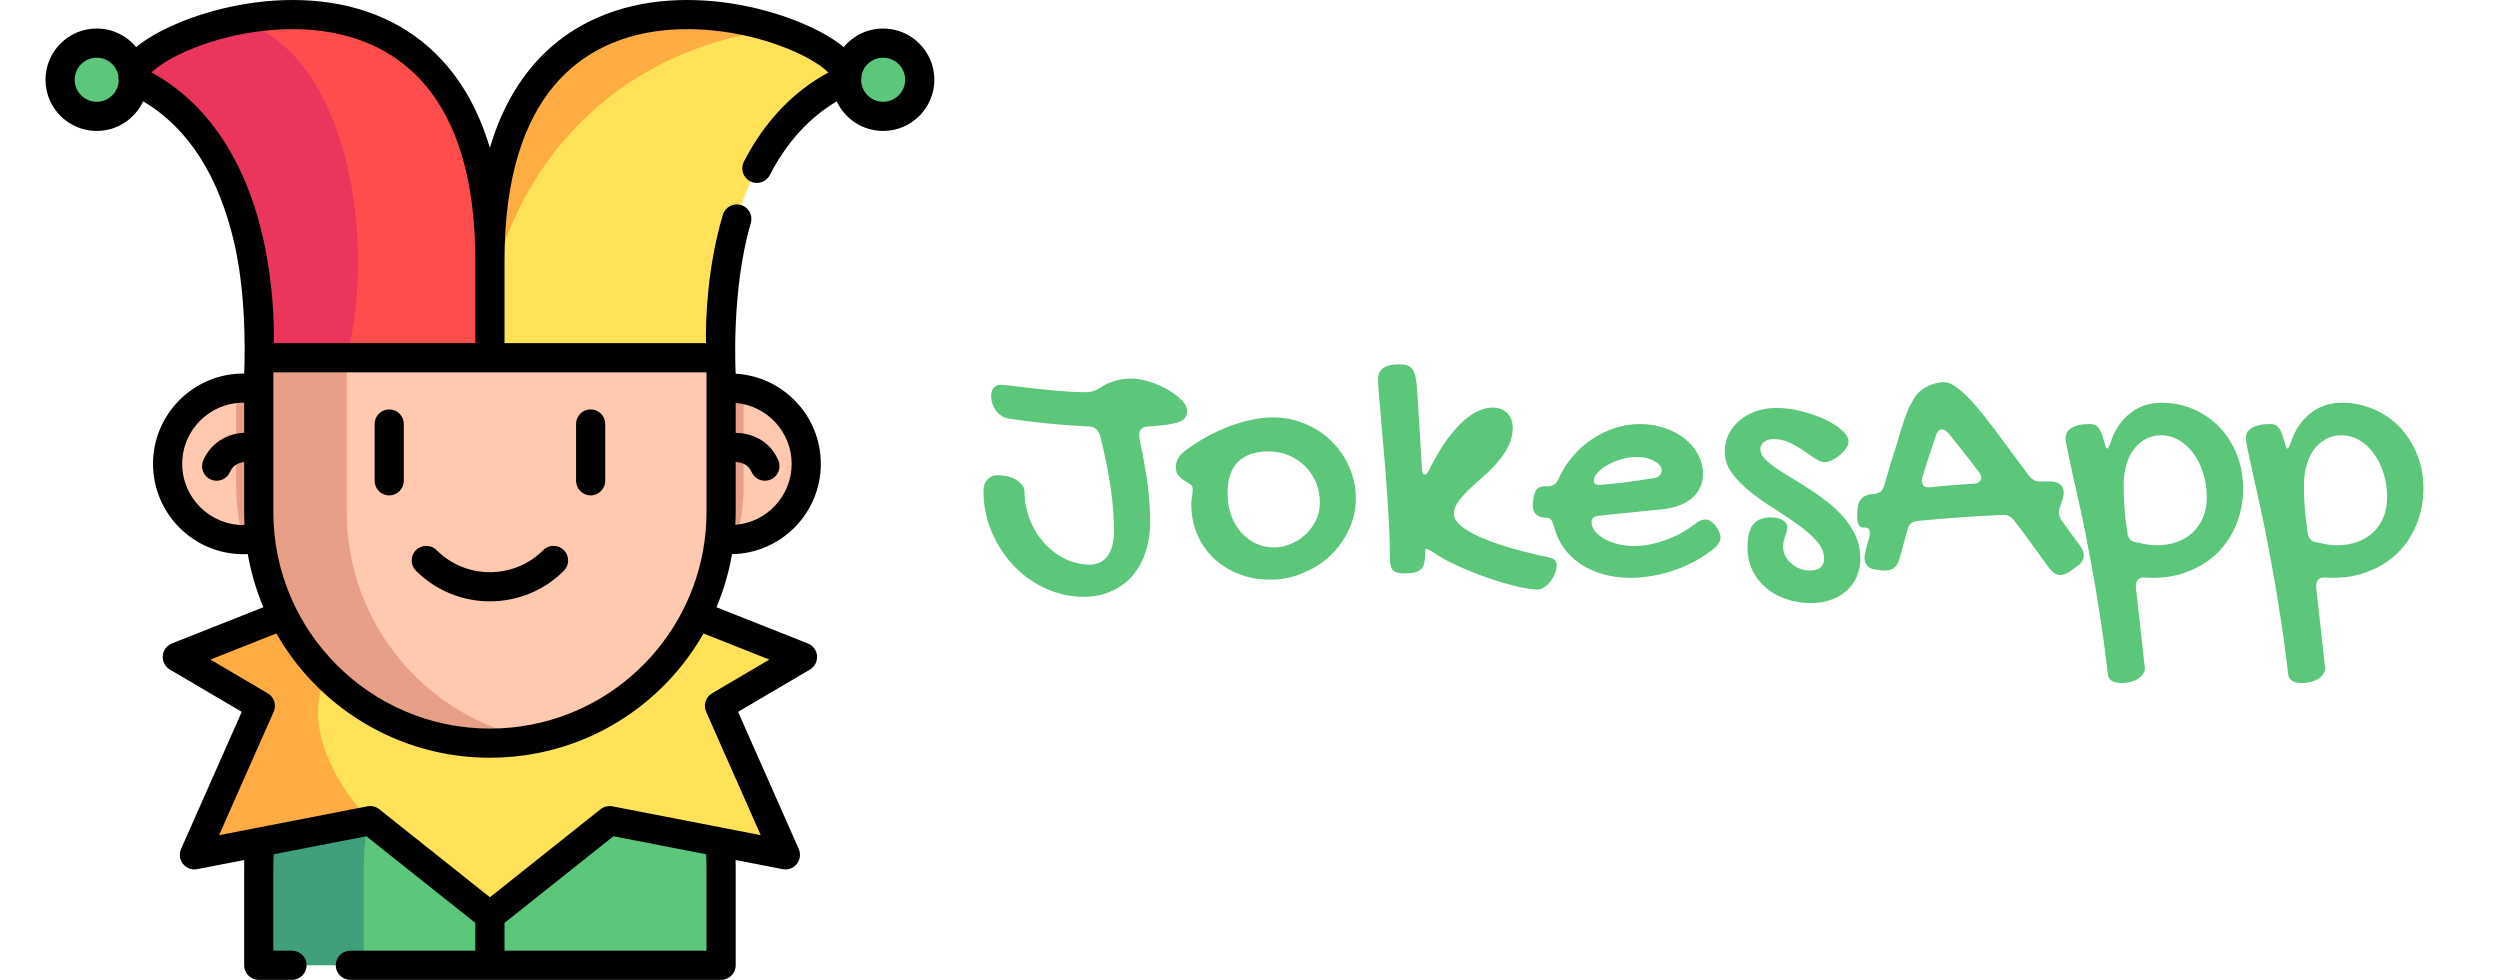 <svg width="273" height="107" viewBox="0 0 273 107" fill="none" xmlns="http://www.w3.org/2000/svg">
<g clip-path="url(#clip0)">
<path d="M88.042 50.653C88.042 54.997 84.696 58.557 80.443 58.897C80.221 58.916 79.995 58.925 79.769 58.925C79.19 58.925 78.626 58.867 78.081 58.752H28.255C27.71 58.867 27.146 58.925 26.567 58.925H26.561C21.993 58.922 18.294 55.221 18.294 50.653C18.294 46.347 21.585 42.809 25.79 42.42C26.046 42.394 26.305 42.383 26.567 42.383C26.914 42.383 27.255 42.403 27.591 42.445H78.745C79.081 42.403 79.422 42.383 79.77 42.383C80.26 42.383 80.742 42.426 81.208 42.508C85.091 43.188 88.042 46.576 88.042 50.653Z" fill="#FFC9B0"/>
<path d="M81.208 42.508V52.987C81.208 55.021 80.943 57.002 80.443 58.897C80.221 58.916 79.995 58.925 79.769 58.925C79.19 58.925 78.626 58.867 78.081 58.752H28.255C27.71 58.867 27.146 58.925 26.567 58.925H26.561C26.057 57.02 25.79 55.033 25.79 52.987V42.42C26.046 42.394 26.305 42.383 26.567 42.383C26.915 42.383 27.255 42.403 27.591 42.445H78.745C79.081 42.403 79.422 42.383 79.77 42.383C80.26 42.383 80.742 42.426 81.208 42.508Z" fill="#E89F87"/>
<path d="M78.744 94.706V105.408H28.255V94.706C28.255 80.764 39.557 69.46 53.499 69.46C55.471 69.46 57.391 69.687 59.234 70.115C63.904 71.2 68.074 73.58 71.35 76.854C75.918 81.424 78.744 87.734 78.744 94.706Z" fill="#3FA07B"/>
<path d="M78.744 94.706V105.408H39.726V94.706C39.726 82.736 48.056 72.711 59.234 70.115C63.903 71.2 68.074 73.58 71.35 76.854C75.918 81.424 78.744 87.734 78.744 94.706Z" fill="#5CC67A"/>
<path d="M78.567 77.08L85.766 93.347L66.572 89.614L53.499 100.015L40.423 89.614L21.23 93.347L28.429 77.08L19.363 71.745L30.905 67.175H76.09L87.633 71.745L78.567 77.08Z" fill="#FFE257"/>
<path d="M43.097 67.175C42.745 67.767 42.169 68.277 41.337 68.691C29.174 74.742 36.826 86.018 40.423 89.614L21.23 93.347L28.429 77.08L19.363 71.745L30.905 67.175H43.097V67.175Z" fill="#FFAD42"/>
<path d="M78.744 39.062V55.91C78.744 68.212 69.944 78.459 58.293 80.697C56.743 80.996 55.139 81.153 53.498 81.153C39.556 81.153 28.256 69.851 28.256 55.91V39.065" fill="#FFC9B0"/>
<path d="M58.306 80.696C58.304 80.696 58.304 80.696 58.302 80.696C56.751 80.996 55.148 81.153 53.506 81.153C39.565 81.153 28.265 69.851 28.265 55.909V39.064H37.866V55.909C37.866 68.209 46.66 78.454 58.306 80.696Z" fill="#E89F87"/>
<path d="M92.438 8.706C76.968 15.74 78.745 39.064 78.745 39.064H28.255C28.255 39.064 30.032 15.74 14.562 8.706C12.964 3.648 53.501 -11.707 53.501 28.486C53.501 0.367 73.342 -0.566 84.715 3.146C89.597 4.739 92.918 7.188 92.438 8.706Z" fill="#FFE257"/>
<path d="M53.501 28.486V39.064H28.255C28.255 39.064 30.032 15.74 14.562 8.706C13.977 6.856 19.03 3.628 25.672 2.246C37.193 -0.154 53.501 2.994 53.501 28.486Z" fill="#FF4D4D"/>
<path d="M37.867 39.064H28.255C28.255 39.064 30.032 15.74 14.562 8.706C13.977 6.856 19.03 3.628 25.672 2.246C37.232 4.805 41.434 24.784 37.867 39.064Z" fill="#EA365D"/>
<path d="M84.715 3.146C59.392 6.822 53.501 28.486 53.501 33.876V28.486C53.501 0.367 73.342 -0.566 84.715 3.146Z" fill="#FFAD42"/>
<path d="M96.438 12.707C98.648 12.707 100.439 10.916 100.439 8.707C100.439 6.498 98.648 4.707 96.438 4.707C94.229 4.707 92.438 6.498 92.438 8.707C92.438 10.916 94.229 12.707 96.438 12.707Z" fill="#5CC67A"/>
<path d="M10.562 12.707C12.771 12.707 14.562 10.916 14.562 8.707C14.562 6.498 12.771 4.707 10.562 4.707C8.352 4.707 6.561 6.498 6.561 8.707C6.561 10.916 8.352 12.707 10.562 12.707Z" fill="#5CC67A"/>
<path d="M47.676 60.075C47.054 59.453 46.046 59.453 45.424 60.075C44.802 60.697 44.802 61.705 45.424 62.327C47.65 64.554 50.575 65.667 53.499 65.667C56.424 65.667 59.348 64.554 61.575 62.327C62.197 61.705 62.197 60.697 61.575 60.075C60.953 59.453 59.944 59.453 59.322 60.075C56.111 63.286 50.887 63.286 47.676 60.075Z" fill="black"/>
<path d="M42.502 44.707C41.622 44.707 40.909 45.42 40.909 46.3V52.505C40.909 53.385 41.622 54.098 42.502 54.098C43.382 54.098 44.094 53.385 44.094 52.505V46.3C44.094 45.42 43.382 44.707 42.502 44.707Z" fill="black"/>
<path d="M64.497 54.098C65.377 54.098 66.09 53.385 66.09 52.505V46.3C66.09 45.42 65.377 44.707 64.497 44.707C63.618 44.707 62.905 45.42 62.905 46.3V52.505C62.905 53.385 63.618 54.098 64.497 54.098Z" fill="black"/>
<path d="M96.438 3.114C94.709 3.114 93.16 3.903 92.133 5.14C87.827 1.567 75.171 -2.527 65.094 1.992C61.06 3.801 57.89 6.774 55.671 10.828C54.793 12.432 54.067 14.207 53.495 16.145C51.042 7.893 46.182 3.91 41.907 1.992C31.831 -2.527 19.173 1.567 14.867 5.14C13.84 3.903 12.291 3.114 10.562 3.114C7.477 3.114 4.969 5.623 4.969 8.707C4.969 11.791 7.477 14.3 10.562 14.3C12.805 14.3 14.743 12.972 15.633 11.062C20.594 14.006 23.957 19.286 25.639 26.793C27.075 33.204 26.663 40.793 26.663 40.793C26.634 40.792 26.605 40.79 26.576 40.79C21.136 40.79 16.711 45.215 16.711 50.653C16.711 56.093 21.136 60.518 26.576 60.518C26.737 60.518 26.898 60.514 27.058 60.506C27.409 62.526 27.985 64.47 28.761 66.31L18.776 70.264C18.21 70.489 17.822 71.016 17.774 71.622C17.727 72.229 18.03 72.81 18.555 73.118L26.399 77.733L19.773 92.703C19.533 93.246 19.614 93.877 19.984 94.34C20.354 94.804 20.952 95.025 21.533 94.911L26.675 93.911C26.667 94.176 26.662 94.441 26.662 94.706V105.407C26.662 106.287 27.375 107 28.255 107H31.887C32.767 107 33.48 106.287 33.48 105.407C33.48 104.528 32.767 103.815 31.887 103.815H29.848V94.706C29.848 94.232 29.863 93.757 29.892 93.285L40.006 91.318L51.905 100.783V103.815H38.258C37.378 103.815 36.665 104.528 36.665 105.407C36.665 106.287 37.378 107 38.258 107H78.745C79.625 107 80.338 106.287 80.338 105.407V94.706C80.338 94.442 80.333 94.177 80.325 93.912L85.462 94.911C86.045 95.024 86.642 94.805 87.012 94.341C87.382 93.877 87.463 93.246 87.223 92.703L80.597 77.733L88.441 73.118C88.965 72.81 89.268 72.229 89.221 71.623C89.174 71.016 88.785 70.489 88.22 70.265L78.236 66.311C79.013 64.468 79.589 62.526 79.939 60.514C85.3 60.423 89.634 56.036 89.634 50.654C89.634 45.406 85.513 41.103 80.337 40.808C80.337 40.808 79.814 31.729 81.99 24.362C82.239 23.518 81.757 22.633 80.914 22.384C80.069 22.134 79.184 22.616 78.935 23.46C77.232 29.227 77.053 34.765 77.091 37.472H55.093V28.486C55.093 9.821 64.001 4.564 71.474 3.44C75.554 2.827 80.364 3.327 84.671 4.812C87.905 5.927 89.695 7.164 90.459 7.914C86.584 10.014 83.484 13.285 81.233 17.654C80.831 18.436 81.138 19.396 81.92 19.799C82.702 20.202 83.662 19.895 84.065 19.113C85.893 15.565 88.346 12.869 91.369 11.066C92.26 12.974 94.197 14.3 96.439 14.3C99.523 14.3 102.032 11.791 102.032 8.707C102.031 5.623 99.523 3.114 96.438 3.114ZM10.562 11.115C9.234 11.115 8.154 10.034 8.154 8.707C8.154 7.38 9.234 6.299 10.562 6.299C11.736 6.299 12.714 7.144 12.926 8.258C12.914 8.472 12.929 8.671 12.962 8.854C12.885 10.113 11.84 11.115 10.562 11.115ZM26.576 57.333C22.892 57.333 19.896 54.336 19.896 50.653C19.896 46.971 22.892 43.975 26.576 43.975C26.605 43.975 26.634 43.977 26.663 43.978V47.254C24.319 47.379 22.842 48.779 22.195 50.266C21.844 51.072 22.213 52.011 23.019 52.362C23.227 52.452 23.442 52.495 23.654 52.495C24.269 52.495 24.855 52.137 25.116 51.537C25.434 50.806 26.046 50.528 26.663 50.456V55.91C26.663 56.386 26.676 56.859 26.701 57.33C26.659 57.33 26.618 57.333 26.576 57.333ZM77.152 94.706V103.815H55.091V100.783L66.99 91.317L77.109 93.286C77.137 93.76 77.152 94.235 77.152 94.706ZM84.015 72.026L77.758 75.707C77.061 76.117 76.781 76.984 77.109 77.724L83.075 91.201L66.877 88.05C66.419 87.961 65.946 88.077 65.581 88.367L53.498 97.98L41.414 88.367C41.05 88.077 40.576 87.961 40.119 88.05L23.921 91.201L29.887 77.724C30.214 76.984 29.935 76.117 29.238 75.707L22.98 72.026L30.178 69.176C34.803 77.275 43.523 82.746 53.498 82.746C55.212 82.746 56.927 82.583 58.594 82.261C66.499 80.742 73.043 75.813 76.823 69.177L84.015 72.026ZM86.448 50.654C86.448 54.158 83.735 57.039 80.299 57.31C80.323 56.846 80.337 56.379 80.337 55.91V50.443C80.981 50.482 81.716 50.722 82.07 51.537C82.332 52.137 82.917 52.495 83.532 52.495C83.744 52.495 83.96 52.452 84.166 52.363C84.973 52.012 85.342 51.074 84.992 50.267C84.012 48.013 82.03 47.319 80.337 47.259V44.002C83.755 44.291 86.448 47.163 86.448 50.654ZM77.151 40.657V55.91C77.151 67.233 69.094 77 57.991 79.133C56.521 79.417 55.01 79.561 53.498 79.561C40.458 79.561 29.849 68.951 29.849 55.91V40.657H77.151ZM29.909 37.472C29.94 35.196 29.817 30.917 28.765 26.178C26.839 17.504 22.626 11.224 16.54 7.914C17.303 7.165 19.094 5.927 22.329 4.812C26.636 3.327 31.446 2.827 35.526 3.44C42.999 4.564 51.907 9.821 51.907 28.485V37.472H29.909ZM96.438 11.115C95.16 11.115 94.114 10.113 94.038 8.854C94.07 8.671 94.085 8.472 94.074 8.258C94.285 7.144 95.264 6.299 96.438 6.299C97.766 6.299 98.846 7.38 98.846 8.707C98.846 10.034 97.766 11.115 96.438 11.115Z" fill="black"/>
</g>
<path d="M110.164 45.699C109.904 45.673 109.656 45.589 109.422 45.445C109.188 45.302 108.979 45.12 108.797 44.898C108.628 44.664 108.491 44.41 108.387 44.137C108.283 43.85 108.23 43.557 108.23 43.258C108.23 42.88 108.322 42.581 108.504 42.359C108.699 42.138 108.947 42.027 109.246 42.027C109.415 42.027 109.689 42.047 110.066 42.086C110.444 42.125 110.887 42.177 111.395 42.242C111.915 42.294 112.475 42.359 113.074 42.438C113.686 42.503 114.305 42.568 114.93 42.633C115.568 42.685 116.193 42.73 116.805 42.77C117.417 42.809 117.99 42.828 118.523 42.828C118.823 42.828 119.09 42.796 119.324 42.73C119.572 42.652 119.826 42.535 120.086 42.379C120.542 42.053 121.062 41.8 121.648 41.617C122.247 41.435 122.872 41.344 123.523 41.344C124.161 41.344 124.839 41.461 125.555 41.695C126.271 41.917 126.928 42.203 127.527 42.555C128.139 42.893 128.641 43.271 129.031 43.688C129.435 44.104 129.637 44.495 129.637 44.859C129.637 45.146 129.572 45.387 129.441 45.582C129.324 45.777 129.103 45.94 128.777 46.07C128.452 46.188 128.003 46.292 127.43 46.383C126.87 46.461 126.154 46.526 125.281 46.578C124.982 46.604 124.76 46.695 124.617 46.852C124.474 46.995 124.402 47.197 124.402 47.457C124.402 47.691 124.461 48.095 124.578 48.668C124.708 49.228 124.845 49.925 124.988 50.758C125.145 51.578 125.281 52.522 125.398 53.59C125.529 54.645 125.594 55.777 125.594 56.988C125.594 58.225 125.418 59.352 125.066 60.367C124.728 61.37 124.24 62.229 123.602 62.945C122.964 63.661 122.195 64.208 121.297 64.586C120.398 64.977 119.396 65.172 118.289 65.172C117.312 65.172 116.362 65.029 115.438 64.742C114.526 64.456 113.667 64.059 112.859 63.551C112.052 63.043 111.31 62.431 110.633 61.715C109.969 60.999 109.396 60.211 108.914 59.352C108.432 58.492 108.055 57.574 107.781 56.598C107.521 55.621 107.391 54.612 107.391 53.57C107.391 53.089 107.534 52.691 107.82 52.379C108.107 52.053 108.471 51.891 108.914 51.891C109.318 51.891 109.702 51.936 110.066 52.027C110.431 52.118 110.743 52.249 111.004 52.418C111.277 52.587 111.492 52.783 111.648 53.004C111.805 53.225 111.883 53.46 111.883 53.707C111.883 54.762 112.072 55.771 112.449 56.734C112.84 57.698 113.361 58.544 114.012 59.273C114.663 60.003 115.418 60.582 116.277 61.012C117.137 61.441 118.042 61.656 118.992 61.656C119.839 61.656 120.49 61.344 120.945 60.719C121.414 60.081 121.648 59.169 121.648 57.984C121.648 56.487 121.525 54.898 121.277 53.219C121.03 51.526 120.659 49.684 120.164 47.691C119.969 46.988 119.578 46.617 118.992 46.578C117.43 46.5 115.913 46.389 114.441 46.246C112.97 46.103 111.544 45.921 110.164 45.699ZM130.086 55.016C130.086 54.794 130.112 54.547 130.164 54.273C130.216 54 130.242 53.7 130.242 53.375C130.242 53.154 130.145 52.984 129.949 52.867C129.767 52.75 129.559 52.62 129.324 52.477C129.09 52.333 128.875 52.151 128.68 51.93C128.497 51.708 128.406 51.389 128.406 50.973C128.406 50.673 128.484 50.374 128.641 50.074C128.81 49.775 129.051 49.501 129.363 49.254C130.132 48.681 130.926 48.167 131.746 47.711C132.579 47.255 133.406 46.871 134.227 46.559C135.06 46.246 135.88 46.005 136.688 45.836C137.495 45.667 138.27 45.582 139.012 45.582C140.262 45.582 141.434 45.816 142.527 46.285C143.634 46.741 144.591 47.372 145.398 48.18C146.219 48.974 146.863 49.911 147.332 50.992C147.814 52.06 148.055 53.206 148.055 54.43C148.055 55.628 147.801 56.767 147.293 57.848C146.798 58.915 146.128 59.853 145.281 60.66C144.435 61.467 143.439 62.105 142.293 62.574C141.16 63.056 139.962 63.297 138.699 63.297C137.462 63.297 136.316 63.089 135.262 62.672C134.207 62.255 133.296 61.682 132.527 60.953C131.759 60.211 131.16 59.339 130.73 58.336C130.301 57.32 130.086 56.214 130.086 55.016ZM139.129 59.781C139.676 59.781 140.242 59.671 140.828 59.449C141.414 59.228 141.948 58.909 142.43 58.492C142.924 58.062 143.328 57.542 143.641 56.93C143.966 56.318 144.129 55.628 144.129 54.859C144.129 54.078 143.986 53.349 143.699 52.672C143.413 51.995 143.016 51.409 142.508 50.914C142.013 50.406 141.421 50.009 140.73 49.723C140.053 49.436 139.318 49.293 138.523 49.293C137.078 49.293 135.971 49.671 135.203 50.426C134.435 51.168 134.051 52.314 134.051 53.863C134.051 54.71 134.174 55.497 134.422 56.227C134.682 56.943 135.04 57.568 135.496 58.102C135.952 58.622 136.486 59.033 137.098 59.332C137.723 59.632 138.4 59.781 139.129 59.781ZM151.785 61.109C151.785 59.977 151.753 58.746 151.688 57.418C151.622 56.09 151.538 54.749 151.434 53.395C151.342 52.027 151.238 50.693 151.121 49.391C151.017 48.089 150.913 46.897 150.809 45.816C150.717 44.736 150.639 43.805 150.574 43.023C150.509 42.242 150.477 41.695 150.477 41.383C150.477 40.862 150.672 40.465 151.062 40.191C151.453 39.918 152.02 39.781 152.762 39.781C153.087 39.781 153.361 39.814 153.582 39.879C153.816 39.944 154.005 40.055 154.148 40.211C154.292 40.367 154.402 40.575 154.48 40.836C154.572 41.083 154.637 41.396 154.676 41.773C154.728 42.294 154.773 42.854 154.812 43.453C154.852 44.039 154.891 44.71 154.93 45.465C154.982 46.22 155.034 47.073 155.086 48.023C155.138 48.974 155.203 50.068 155.281 51.305C155.281 51.487 155.314 51.617 155.379 51.695C155.444 51.773 155.516 51.812 155.594 51.812C155.737 51.812 155.867 51.695 155.984 51.461C157.091 49.208 158.25 47.49 159.461 46.305C160.672 45.107 161.85 44.508 162.996 44.508C163.673 44.508 164.207 44.71 164.598 45.113C164.988 45.517 165.184 46.057 165.184 46.734C165.184 47.464 165.021 48.141 164.695 48.766C164.383 49.378 163.986 49.957 163.504 50.504C163.035 51.051 162.521 51.565 161.961 52.047C161.414 52.529 160.9 52.997 160.418 53.453C159.949 53.909 159.552 54.358 159.227 54.801C158.914 55.23 158.758 55.667 158.758 56.109C158.758 56.513 158.992 56.93 159.461 57.359C159.943 57.776 160.633 58.193 161.531 58.609C162.43 59.013 163.53 59.41 164.832 59.801C166.134 60.178 167.612 60.543 169.266 60.895C169.526 60.96 169.708 61.064 169.812 61.207C169.93 61.35 169.988 61.539 169.988 61.773C169.988 62.06 169.923 62.353 169.793 62.652C169.663 62.965 169.5 63.245 169.305 63.492C169.109 63.753 168.888 63.961 168.641 64.117C168.406 64.287 168.178 64.371 167.957 64.371C167.514 64.371 166.987 64.312 166.375 64.195C165.763 64.078 165.099 63.915 164.383 63.707C163.68 63.512 162.951 63.277 162.195 63.004C161.44 62.743 160.704 62.457 159.988 62.145C159.285 61.845 158.615 61.533 157.977 61.207C157.352 60.868 156.811 60.536 156.355 60.211C156.212 60.133 156.095 60.068 156.004 60.016C155.926 59.964 155.854 59.938 155.789 59.938C155.711 59.938 155.665 59.97 155.652 60.035C155.639 60.087 155.633 60.204 155.633 60.387C155.633 60.842 155.594 61.214 155.516 61.5C155.451 61.786 155.333 62.008 155.164 62.164C154.995 62.333 154.76 62.45 154.461 62.516C154.161 62.581 153.79 62.613 153.348 62.613C152.762 62.613 152.352 62.503 152.117 62.281C151.896 62.06 151.785 61.669 151.785 61.109ZM185.086 57.223C185.464 56.897 185.835 56.734 186.199 56.734C186.408 56.734 186.596 56.786 186.766 56.891C186.935 56.995 187.124 57.158 187.332 57.379C187.527 57.678 187.664 57.926 187.742 58.121C187.833 58.303 187.879 58.486 187.879 58.668C187.879 59.059 187.684 59.43 187.293 59.781C186.668 60.302 185.991 60.771 185.262 61.188C184.533 61.591 183.771 61.936 182.977 62.223C182.182 62.509 181.362 62.724 180.516 62.867C179.669 63.023 178.829 63.102 177.996 63.102C176.941 63.102 175.952 62.965 175.027 62.691C174.103 62.431 173.276 62.053 172.547 61.559C171.831 61.064 171.225 60.471 170.73 59.781C170.236 59.078 169.884 58.29 169.676 57.418C169.559 57.053 169.448 56.819 169.344 56.715C169.253 56.598 169.096 56.539 168.875 56.539C168.393 56.539 168.022 56.422 167.762 56.188C167.501 55.953 167.371 55.615 167.371 55.172C167.371 54.99 167.384 54.872 167.41 54.82L167.449 54.43C167.514 53.961 167.638 53.622 167.82 53.414C168.016 53.206 168.315 53.102 168.719 53.102H169.012C169.559 53.102 169.943 52.848 170.164 52.34C170.568 51.441 171.082 50.621 171.707 49.879C172.332 49.137 173.035 48.505 173.816 47.984C174.598 47.45 175.431 47.04 176.316 46.754C177.215 46.454 178.126 46.305 179.051 46.305C180.014 46.305 180.913 46.448 181.746 46.734C182.592 47.008 183.328 47.392 183.953 47.887C184.578 48.382 185.066 48.961 185.418 49.625C185.783 50.289 185.965 51.005 185.965 51.773C185.965 52.307 185.861 52.796 185.652 53.238C185.444 53.681 185.145 54.072 184.754 54.41C184.363 54.736 183.888 55.003 183.328 55.211C182.781 55.419 182.156 55.556 181.453 55.621L174.676 56.305C174.415 56.305 174.201 56.37 174.031 56.5C173.875 56.63 173.797 56.806 173.797 57.027C173.797 57.366 173.921 57.691 174.168 58.004C174.428 58.316 174.767 58.596 175.184 58.844C175.613 59.078 176.102 59.267 176.648 59.41C177.208 59.553 177.781 59.625 178.367 59.625C178.927 59.625 179.5 59.573 180.086 59.469C180.685 59.352 181.271 59.189 181.844 58.98C182.43 58.772 182.996 58.525 183.543 58.238C184.09 57.939 184.604 57.6 185.086 57.223ZM180.73 52.184C180.926 52.145 181.095 52.053 181.238 51.91C181.382 51.754 181.453 51.565 181.453 51.344C181.453 51.148 181.382 50.966 181.238 50.797C181.095 50.628 180.9 50.478 180.652 50.348C180.405 50.204 180.118 50.094 179.793 50.016C179.467 49.938 179.122 49.898 178.758 49.898C178.224 49.898 177.677 49.977 177.117 50.133C176.557 50.289 176.049 50.497 175.594 50.758C175.138 51.005 174.767 51.285 174.48 51.598C174.194 51.897 174.051 52.197 174.051 52.496C174.051 52.796 174.233 52.945 174.598 52.945C174.819 52.945 175.177 52.919 175.672 52.867C176.167 52.815 176.714 52.757 177.312 52.691C177.911 52.613 178.517 52.529 179.129 52.438C179.741 52.346 180.275 52.262 180.73 52.184ZM193.992 44.547C194.865 44.547 195.763 44.664 196.688 44.898C197.612 45.12 198.458 45.413 199.227 45.777C199.995 46.129 200.626 46.526 201.121 46.969C201.616 47.411 201.863 47.841 201.863 48.258C201.863 48.466 201.772 48.7 201.59 48.961C201.408 49.208 201.186 49.449 200.926 49.684C200.665 49.905 200.379 50.094 200.066 50.25C199.767 50.393 199.5 50.465 199.266 50.465C198.953 50.465 198.602 50.335 198.211 50.074C197.833 49.814 197.41 49.527 196.941 49.215C196.486 48.889 195.984 48.596 195.438 48.336C194.891 48.075 194.298 47.945 193.66 47.945C193.243 47.945 192.898 48.05 192.625 48.258C192.365 48.453 192.234 48.733 192.234 49.098C192.234 49.423 192.391 49.755 192.703 50.094C193.016 50.419 193.426 50.758 193.934 51.109C194.454 51.461 195.04 51.832 195.691 52.223C196.342 52.613 197.007 53.03 197.684 53.473C198.374 53.915 199.044 54.397 199.695 54.918C200.346 55.439 200.926 56.005 201.434 56.617C201.954 57.229 202.371 57.9 202.684 58.629C202.996 59.345 203.152 60.126 203.152 60.973C203.152 61.702 203.022 62.366 202.762 62.965C202.501 63.564 202.13 64.078 201.648 64.508C201.167 64.938 200.594 65.269 199.93 65.504C199.266 65.738 198.536 65.856 197.742 65.856C196.74 65.856 195.815 65.699 194.969 65.387C194.122 65.087 193.393 64.671 192.781 64.137C192.169 63.603 191.688 62.965 191.336 62.223C190.997 61.48 190.828 60.667 190.828 59.781C190.828 58.635 191.03 57.802 191.434 57.281C191.85 56.76 192.501 56.5 193.387 56.5C193.934 56.5 194.37 56.604 194.695 56.812C195.021 57.021 195.184 57.275 195.184 57.574C195.184 57.73 195.158 57.893 195.105 58.062C195.053 58.219 194.995 58.388 194.93 58.57C194.878 58.74 194.826 58.922 194.773 59.117C194.734 59.312 194.715 59.508 194.715 59.703C194.715 60.042 194.793 60.367 194.949 60.68C195.105 60.992 195.314 61.266 195.574 61.5C195.848 61.747 196.16 61.943 196.512 62.086C196.863 62.229 197.234 62.301 197.625 62.301C198.667 62.301 199.188 61.871 199.188 61.012C199.188 60.335 198.921 59.697 198.387 59.098C197.853 58.486 197.182 57.893 196.375 57.32C195.568 56.734 194.695 56.148 193.758 55.562C192.833 54.977 191.967 54.365 191.16 53.727C190.353 53.089 189.682 52.411 189.148 51.695C188.615 50.966 188.348 50.178 188.348 49.332C188.348 48.629 188.491 47.984 188.777 47.398C189.077 46.812 189.48 46.311 189.988 45.895C190.496 45.465 191.089 45.133 191.766 44.898C192.456 44.664 193.198 44.547 193.992 44.547ZM203.465 57.613C203.243 57.613 203.074 57.503 202.957 57.281C202.853 57.06 202.801 56.747 202.801 56.344C202.801 56.279 202.801 56.207 202.801 56.129C202.801 56.038 202.814 55.868 202.84 55.621C202.879 54.684 203.341 54.137 204.227 53.98L204.676 53.941C204.975 53.902 205.21 53.811 205.379 53.668C205.548 53.512 205.672 53.297 205.75 53.023C205.971 52.281 206.193 51.533 206.414 50.777C206.635 50.022 206.87 49.273 207.117 48.531C207.247 48.115 207.378 47.672 207.508 47.203C207.651 46.721 207.801 46.246 207.957 45.777C208.126 45.309 208.315 44.846 208.523 44.391C208.745 43.935 208.992 43.518 209.266 43.141C209.383 42.984 209.546 42.822 209.754 42.652C209.962 42.483 210.197 42.333 210.457 42.203C210.73 42.06 211.017 41.949 211.316 41.871C211.629 41.78 211.935 41.734 212.234 41.734C212.625 41.734 213.009 41.858 213.387 42.105C213.895 42.457 214.396 42.88 214.891 43.375C215.385 43.87 215.939 44.501 216.551 45.27C217.163 46.038 217.872 46.969 218.68 48.062C219.487 49.143 220.457 50.452 221.59 51.988C221.759 52.184 221.935 52.333 222.117 52.438C222.312 52.529 222.54 52.574 222.801 52.574H223.914C224.37 52.574 224.721 52.685 224.969 52.906C225.229 53.115 225.359 53.408 225.359 53.785C225.359 53.863 225.353 53.954 225.34 54.059C225.34 54.163 225.32 54.267 225.281 54.371L224.91 55.465C224.884 55.569 224.865 55.66 224.852 55.738C224.839 55.816 224.832 55.895 224.832 55.973C224.832 56.246 224.923 56.526 225.105 56.812L227.195 59.664C227.43 60.016 227.547 60.348 227.547 60.66C227.547 61.129 227.28 61.539 226.746 61.891L226.004 62.418C225.822 62.535 225.646 62.626 225.477 62.691C225.32 62.757 225.158 62.789 224.988 62.789C224.754 62.789 224.533 62.717 224.324 62.574C224.129 62.444 223.94 62.262 223.758 62.027C223.133 61.142 222.501 60.27 221.863 59.41C221.238 58.551 220.6 57.698 219.949 56.852C219.65 56.435 219.253 56.227 218.758 56.227C217.169 56.292 215.594 56.383 214.031 56.5C212.482 56.604 210.926 56.734 209.363 56.891C208.803 56.943 208.452 57.242 208.309 57.789L207.43 61.012C207.195 61.871 206.674 62.301 205.867 62.301H205.555L204.949 62.223C204.507 62.184 204.168 62.047 203.934 61.812C203.712 61.578 203.602 61.272 203.602 60.895C203.602 60.816 203.608 60.732 203.621 60.641C203.634 60.55 203.654 60.452 203.68 60.348C203.745 60.087 203.81 59.82 203.875 59.547C203.953 59.273 204.031 59.007 204.109 58.746C204.135 58.642 204.155 58.551 204.168 58.473C204.181 58.382 204.188 58.297 204.188 58.219C204.188 57.815 204.031 57.613 203.719 57.613H203.465ZM212.762 47.301C212.632 47.184 212.514 47.086 212.41 47.008C212.306 46.93 212.195 46.891 212.078 46.891C211.753 46.891 211.525 47.118 211.395 47.574C211.134 48.342 210.88 49.104 210.633 49.859C210.398 50.602 210.158 51.363 209.91 52.145C209.884 52.21 209.871 52.268 209.871 52.32C209.871 52.372 209.871 52.431 209.871 52.496C209.871 52.978 210.125 53.219 210.633 53.219H210.828C211.609 53.115 212.391 53.036 213.172 52.984C213.953 52.919 214.734 52.867 215.516 52.828C215.776 52.802 215.978 52.737 216.121 52.633C216.277 52.516 216.355 52.366 216.355 52.184C216.355 52.014 216.277 51.812 216.121 51.578C215.574 50.849 215.021 50.133 214.461 49.43C213.914 48.714 213.348 48.004 212.762 47.301ZM225.555 47.867C225.555 47.359 225.783 46.975 226.238 46.715C226.694 46.441 227.345 46.305 228.191 46.305C228.387 46.305 228.562 46.331 228.719 46.383C228.875 46.435 229.012 46.539 229.129 46.695C229.259 46.839 229.376 47.04 229.48 47.301C229.585 47.561 229.689 47.893 229.793 48.297C229.897 48.753 230.001 48.98 230.105 48.98C230.197 48.98 230.307 48.792 230.438 48.414C230.672 47.672 230.978 47.027 231.355 46.48C231.746 45.921 232.182 45.458 232.664 45.094C233.146 44.716 233.667 44.436 234.227 44.254C234.799 44.072 235.398 43.98 236.023 43.98C237.286 43.98 238.465 44.221 239.559 44.703C240.652 45.172 241.596 45.829 242.391 46.676C243.185 47.509 243.81 48.499 244.266 49.645C244.721 50.777 244.949 52.008 244.949 53.336C244.949 54.742 244.702 56.044 244.207 57.242C243.725 58.44 243.048 59.475 242.176 60.348C241.303 61.207 240.262 61.878 239.051 62.359C237.853 62.854 236.538 63.102 235.105 63.102L234.109 63.062C233.523 63.062 233.23 63.395 233.23 64.059L234.227 73.023C234.214 73.245 234.135 73.447 233.992 73.629C233.862 73.824 233.68 73.993 233.445 74.137C233.224 74.28 232.957 74.391 232.645 74.469C232.345 74.547 232.033 74.586 231.707 74.586C230.77 74.586 230.262 74.28 230.184 73.668C229.91 71.298 229.604 69.046 229.266 66.91C228.94 64.775 228.602 62.789 228.25 60.953C227.911 59.104 227.579 57.425 227.254 55.914C226.928 54.404 226.635 53.089 226.375 51.969C226.128 50.849 225.932 49.938 225.789 49.234C225.633 48.531 225.555 48.075 225.555 47.867ZM231.902 53.023C231.902 53.87 231.935 54.71 232 55.543C232.065 56.363 232.169 57.255 232.312 58.219C232.391 58.805 232.71 59.137 233.27 59.215C233.608 59.293 233.986 59.371 234.402 59.449C234.832 59.514 235.19 59.547 235.477 59.547C236.31 59.547 237.065 59.423 237.742 59.176C238.419 58.928 238.999 58.577 239.48 58.121C239.962 57.652 240.333 57.099 240.594 56.461C240.854 55.823 240.984 55.113 240.984 54.332C240.984 53.382 240.854 52.496 240.594 51.676C240.333 50.842 239.975 50.12 239.52 49.508C239.077 48.896 238.549 48.414 237.938 48.062C237.339 47.711 236.688 47.535 235.984 47.535C235.372 47.535 234.812 47.672 234.305 47.945C233.81 48.206 233.38 48.577 233.016 49.059C232.664 49.527 232.391 50.1 232.195 50.777C232 51.454 231.902 52.203 231.902 53.023ZM245.242 47.867C245.242 47.359 245.47 46.975 245.926 46.715C246.382 46.441 247.033 46.305 247.879 46.305C248.074 46.305 248.25 46.331 248.406 46.383C248.562 46.435 248.699 46.539 248.816 46.695C248.947 46.839 249.064 47.04 249.168 47.301C249.272 47.561 249.376 47.893 249.48 48.297C249.585 48.753 249.689 48.98 249.793 48.98C249.884 48.98 249.995 48.792 250.125 48.414C250.359 47.672 250.665 47.027 251.043 46.48C251.434 45.921 251.87 45.458 252.352 45.094C252.833 44.716 253.354 44.436 253.914 44.254C254.487 44.072 255.086 43.98 255.711 43.98C256.974 43.98 258.152 44.221 259.246 44.703C260.34 45.172 261.284 45.829 262.078 46.676C262.872 47.509 263.497 48.499 263.953 49.645C264.409 50.777 264.637 52.008 264.637 53.336C264.637 54.742 264.389 56.044 263.895 57.242C263.413 58.44 262.736 59.475 261.863 60.348C260.991 61.207 259.949 61.878 258.738 62.359C257.54 62.854 256.225 63.102 254.793 63.102L253.797 63.062C253.211 63.062 252.918 63.395 252.918 64.059L253.914 73.023C253.901 73.245 253.823 73.447 253.68 73.629C253.549 73.824 253.367 73.993 253.133 74.137C252.911 74.28 252.645 74.391 252.332 74.469C252.033 74.547 251.72 74.586 251.395 74.586C250.457 74.586 249.949 74.28 249.871 73.668C249.598 71.298 249.292 69.046 248.953 66.91C248.628 64.775 248.289 62.789 247.938 60.953C247.599 59.104 247.267 57.425 246.941 55.914C246.616 54.404 246.323 53.089 246.062 51.969C245.815 50.849 245.62 49.938 245.477 49.234C245.32 48.531 245.242 48.075 245.242 47.867ZM251.59 53.023C251.59 53.87 251.622 54.71 251.688 55.543C251.753 56.363 251.857 57.255 252 58.219C252.078 58.805 252.397 59.137 252.957 59.215C253.296 59.293 253.673 59.371 254.09 59.449C254.52 59.514 254.878 59.547 255.164 59.547C255.997 59.547 256.753 59.423 257.43 59.176C258.107 58.928 258.686 58.577 259.168 58.121C259.65 57.652 260.021 57.099 260.281 56.461C260.542 55.823 260.672 55.113 260.672 54.332C260.672 53.382 260.542 52.496 260.281 51.676C260.021 50.842 259.663 50.12 259.207 49.508C258.764 48.896 258.237 48.414 257.625 48.062C257.026 47.711 256.375 47.535 255.672 47.535C255.06 47.535 254.5 47.672 253.992 47.945C253.497 48.206 253.068 48.577 252.703 49.059C252.352 49.527 252.078 50.1 251.883 50.777C251.688 51.454 251.59 52.203 251.59 53.023Z" fill="#5CC67A"/>
<defs>
<clipPath id="clip0">
<rect width="107" height="107" fill="white"/>
</clipPath>
</defs>
</svg>
